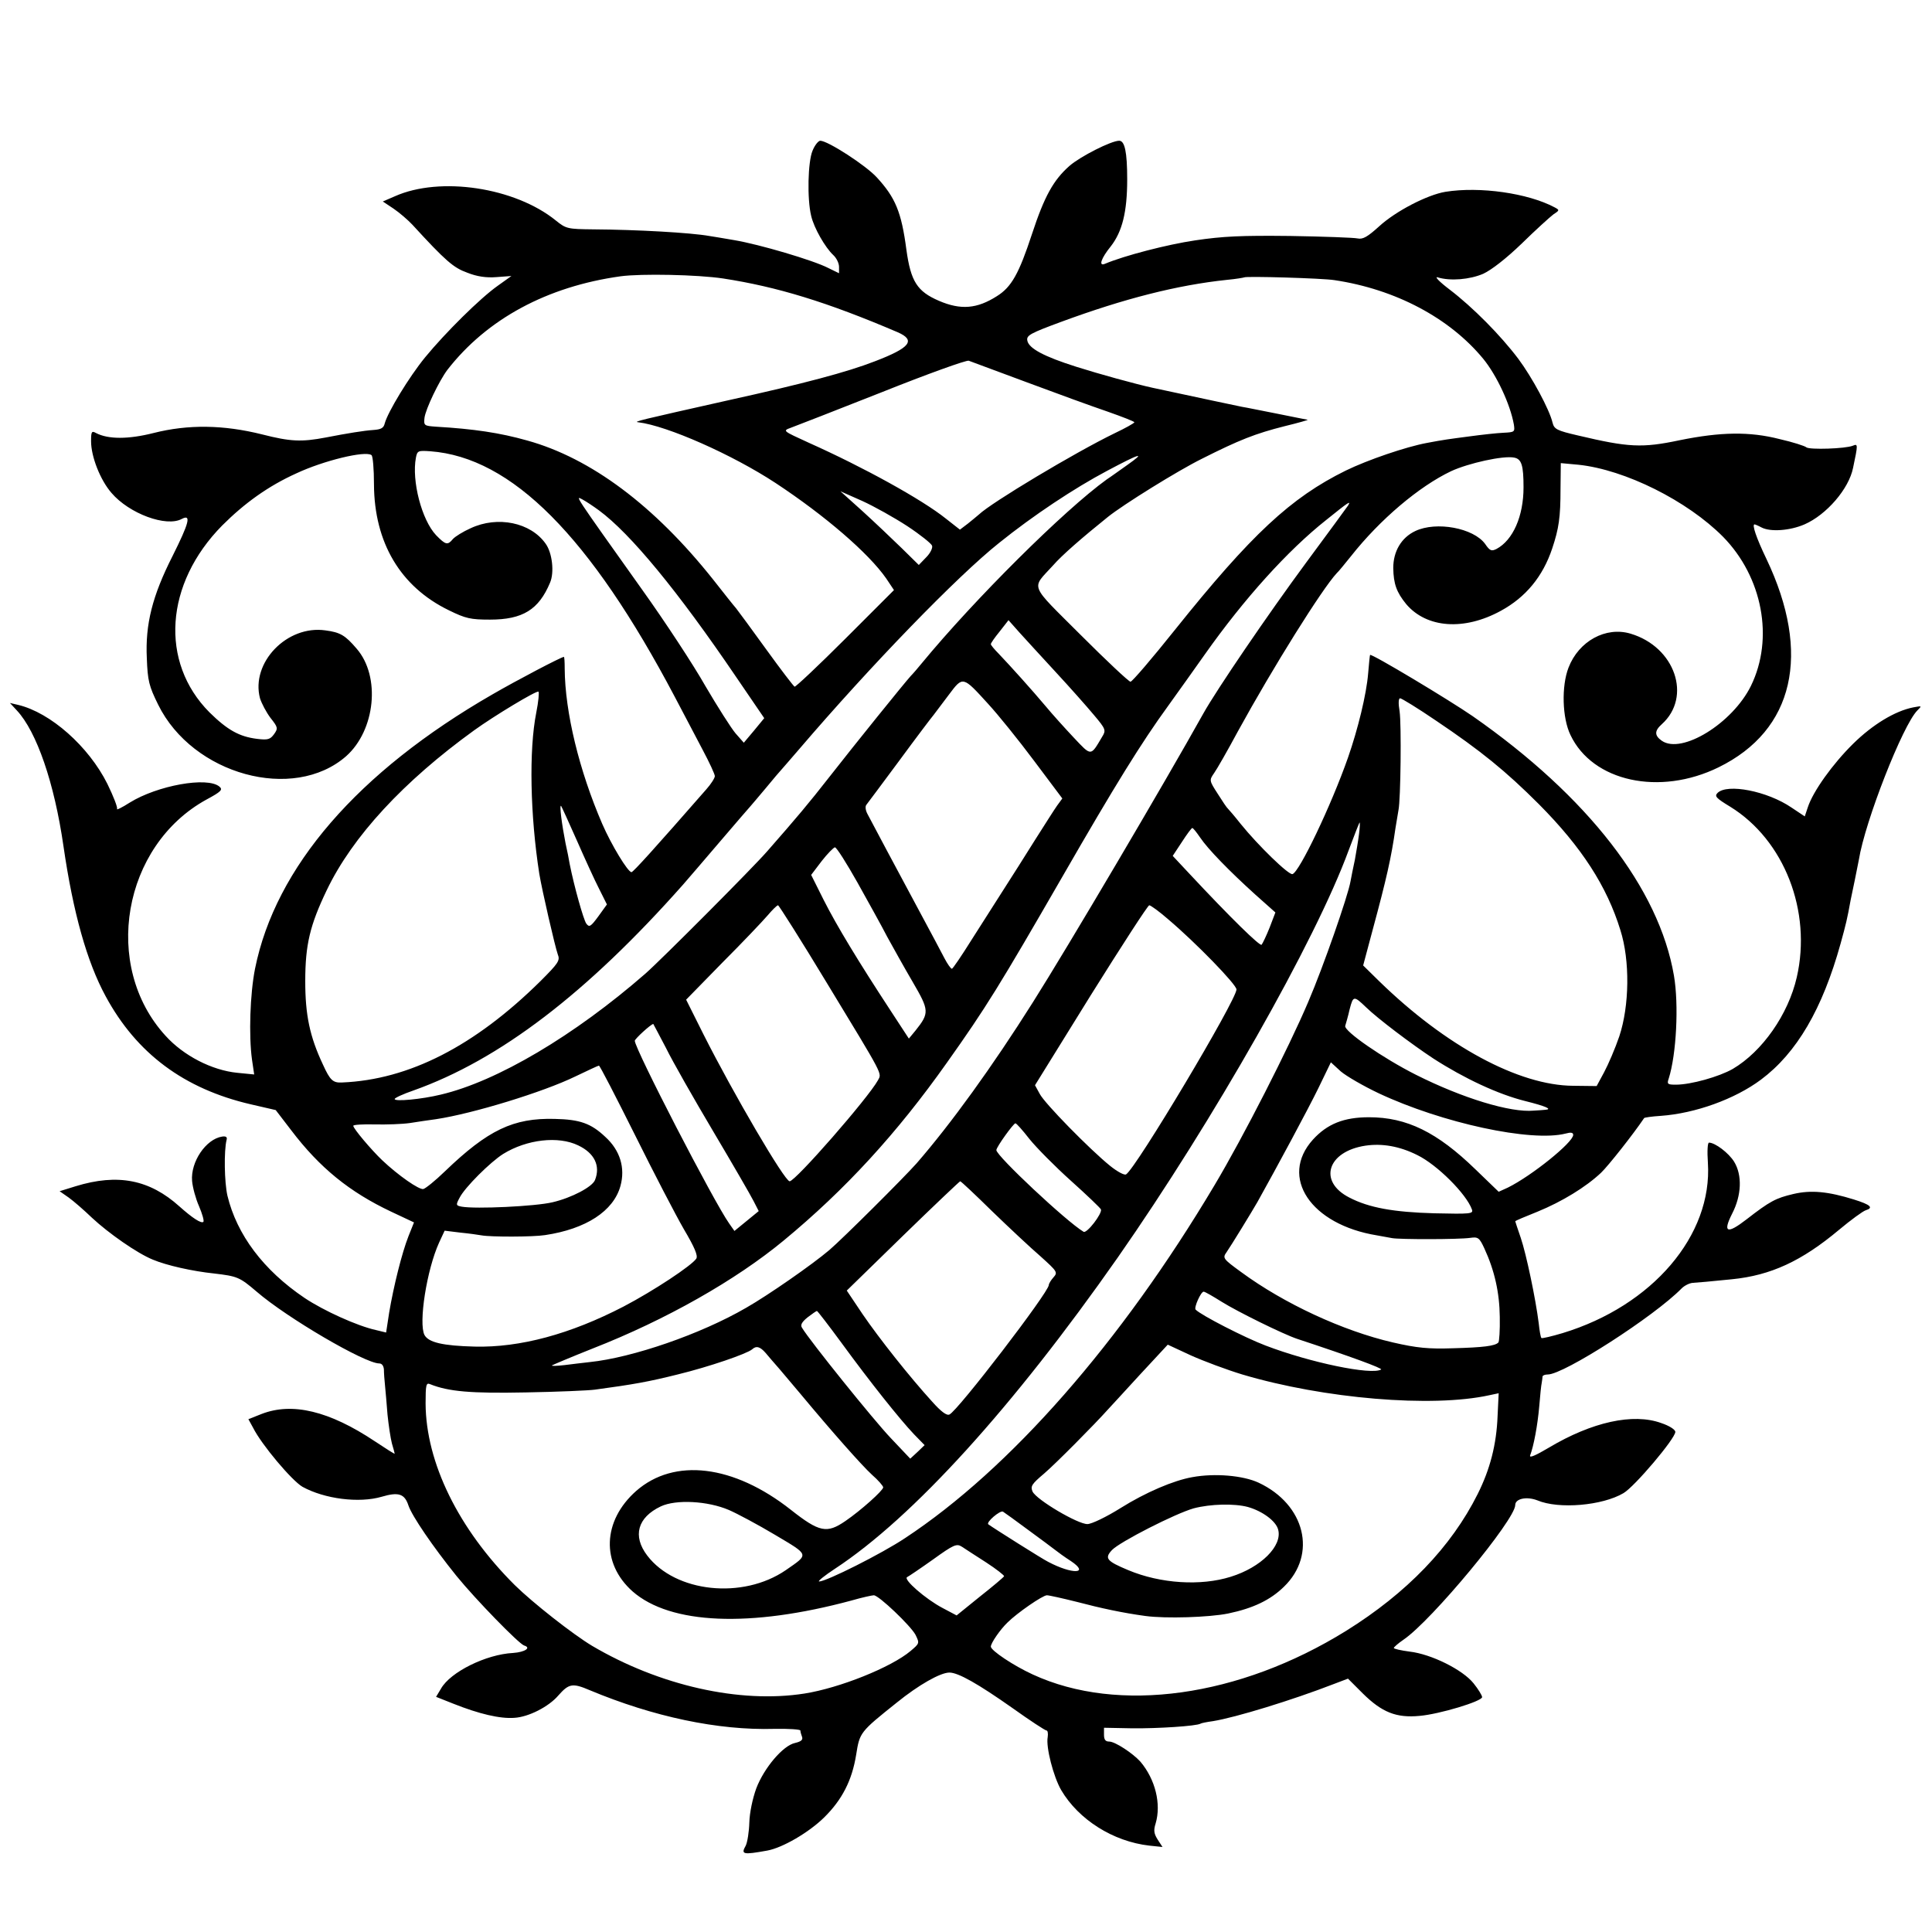 <?xml version="1.0" standalone="no"?>
<!DOCTYPE svg PUBLIC "-//W3C//DTD SVG 20010904//EN"
 "http://www.w3.org/TR/2001/REC-SVG-20010904/DTD/svg10.dtd">
<svg version="1.0" xmlns="http://www.w3.org/2000/svg"
 width="700pt" height="700pt" viewBox="0 0 700 700"
 preserveAspectRatio="xMidYMid meet">
<g transform="translate(0,700) scale(0.1,-0.1)"
fill="#000000" stroke="none">
<path d="M2944 6454 c-17 -40 -20 -175 -5 -236 10 -44 51 -115 80 -142 12 -11
21 -30 21 -43 l0 -23 -39 19 c-54 28 -251 86 -341 101 -41 7 -82 14 -90 15
-67 12 -263 23 -421 24 -92 1 -98 2 -135 32 -148 120 -419 161 -583 88 l-44
-19 39 -26 c22 -15 52 -41 68 -58 121 -132 149 -156 199 -174 35 -14 69 -19
106 -16 l54 4 -49 -35 c-64 -45 -191 -171 -264 -260 -58 -71 -135 -198 -146
-239 -4 -17 -13 -22 -42 -24 -32 -2 -94 -12 -171 -27 -89 -17 -129 -15 -231
11 -140 35 -268 37 -394 5 -91 -23 -164 -23 -208 0 -16 9 -18 5 -18 -30 0 -55
33 -140 74 -187 64 -75 199 -125 255 -94 35 18 26 -15 -34 -135 -73 -144 -99
-247 -93 -370 3 -82 8 -101 41 -168 125 -254 490 -354 681 -187 106 94 126
289 38 390 -41 48 -59 59 -113 66 -139 20 -271 -117 -237 -246 6 -19 23 -51
38 -71 27 -34 28 -38 13 -59 -14 -19 -22 -22 -62 -17 -64 8 -107 32 -172 96
-181 182 -162 466 46 677 81 81 167 143 269 189 98 46 250 83 272 66 5 -3 9
-51 9 -106 1 -211 96 -371 271 -456 61 -30 79 -34 149 -34 119 0 177 36 218
134 16 37 8 108 -16 141 -54 77 -174 102 -272 56 -27 -12 -56 -30 -64 -39 -19
-23 -26 -22 -61 14 -52 55 -89 197 -73 281 5 25 8 26 52 23 295 -22 579 -308
886 -890 32 -60 77 -147 101 -192 24 -45 44 -88 44 -95 0 -7 -14 -29 -31 -48
-188 -215 -265 -300 -271 -300 -13 0 -73 99 -106 175 -83 192 -135 404 -136
563 0 23 -1 42 -3 42 -9 0 -171 -85 -259 -136 -488 -281 -786 -626 -860 -994
-18 -91 -23 -241 -11 -329 l8 -54 -61 6 c-92 9 -195 62 -260 134 -232 253
-156 689 148 856 54 29 60 36 47 47 -44 37 -225 4 -325 -58 -28 -18 -49 -28
-46 -23 3 5 -13 46 -35 91 -68 136 -206 258 -323 286 l-30 7 25 -27 c72 -77
136 -263 169 -492 35 -241 85 -419 153 -544 112 -207 284 -335 525 -391 l91
-21 56 -73 c104 -137 212 -224 362 -295 l83 -39 -20 -50 c-24 -61 -54 -182
-70 -277 l-11 -72 -37 9 c-68 15 -189 70 -258 116 -150 101 -246 230 -280 371
-11 48 -13 162 -3 202 3 10 -2 14 -16 12 -59 -9 -115 -92 -109 -161 2 -23 13
-64 25 -91 12 -28 19 -53 16 -57 -8 -7 -40 14 -87 56 -108 97 -223 120 -376
73 l-58 -18 33 -23 c18 -13 56 -46 84 -73 60 -56 164 -129 221 -152 50 -21
144 -42 221 -50 85 -10 93 -13 155 -66 110 -95 392 -260 444 -260 10 0 16 -9
17 -22 0 -13 2 -39 4 -58 2 -19 6 -67 9 -105 4 -39 11 -86 16 -105 6 -19 10
-36 10 -37 0 -2 -33 19 -72 45 -165 110 -299 142 -410 99 l-48 -19 17 -31 c31
-62 141 -192 179 -214 80 -44 205 -60 287 -36 61 18 83 11 97 -32 13 -38 87
-147 174 -255 71 -87 225 -245 245 -252 27 -8 3 -24 -40 -27 -98 -5 -227 -69
-261 -129 l-18 -30 63 -25 c93 -37 169 -55 221 -51 51 3 124 40 159 81 38 43
51 46 114 19 230 -96 464 -146 669 -140 52 1 94 -2 94 -6 0 -5 3 -15 6 -23 4
-11 -4 -17 -25 -22 -44 -9 -113 -91 -141 -165 -13 -36 -24 -87 -25 -123 -1
-34 -7 -72 -13 -84 -18 -32 -11 -34 78 -18 55 10 150 65 206 120 65 64 101
134 116 227 13 81 13 82 147 189 79 64 158 109 191 109 32 0 104 -41 229 -129
63 -45 118 -81 123 -81 4 0 6 -11 4 -24 -7 -36 21 -144 49 -192 63 -107 188
-186 319 -201 l48 -5 -17 26 c-14 22 -16 34 -8 59 21 71 -1 160 -55 224 -28
31 -92 73 -113 73 -14 0 -19 7 -19 25 l0 25 103 -2 c90 -1 233 8 247 17 3 2
23 6 45 9 81 13 287 76 439 135 l50 19 54 -54 c69 -68 121 -89 205 -81 72 6
227 53 227 68 0 6 -14 29 -31 50 -39 49 -153 106 -232 115 -31 4 -57 10 -57
13 0 3 16 17 35 30 102 69 405 435 405 488 0 23 41 32 80 17 78 -33 236 -19
312 26 40 23 188 198 188 222 0 8 -21 22 -51 32 -102 37 -251 4 -407 -89 -49
-29 -72 -39 -68 -28 13 34 27 109 33 178 3 38 7 77 9 85 1 8 3 18 3 23 1 4 9
7 19 7 58 0 385 210 485 312 10 10 28 19 40 20 28 2 54 4 142 13 141 14 253
66 388 179 43 36 87 68 97 71 29 9 18 20 -43 39 -93 29 -155 35 -219 20 -64
-15 -85 -26 -170 -92 -71 -55 -87 -48 -52 21 34 66 37 139 7 188 -20 32 -69
69 -91 69 -5 0 -7 -30 -4 -73 17 -263 -201 -518 -526 -617 -40 -12 -75 -20
-77 -18 -3 2 -7 26 -10 54 -11 88 -45 250 -65 309 -11 32 -20 59 -20 60 0 2
36 17 81 35 88 36 175 89 230 141 27 26 117 140 156 198 1 2 28 6 60 8 126 9
269 61 363 131 130 97 223 256 289 494 19 69 24 89 36 156 3 15 10 47 15 72 5
25 12 59 15 75 22 138 159 488 212 541 17 17 17 17 -15 11 -66 -13 -147 -62
-218 -132 -74 -73 -145 -172 -164 -230 l-11 -33 -48 32 c-88 60 -233 88 -268
53 -12 -12 -5 -19 46 -50 196 -121 296 -379 241 -618 -31 -135 -125 -269 -232
-332 -49 -28 -151 -57 -206 -57 -30 0 -33 2 -26 22 28 88 37 268 19 373 -54
316 -312 649 -729 940 -84 58 -367 228 -372 222 -1 -1 -4 -31 -7 -67 -6 -75
-37 -202 -73 -305 -61 -174 -176 -414 -201 -422 -13 -5 -125 104 -188 182 -22
28 -43 52 -46 55 -4 3 -20 27 -37 54 -31 48 -31 49 -13 75 10 14 49 82 86 151
129 235 305 516 358 573 7 6 30 35 52 62 105 133 247 253 363 308 63 29 189
57 228 49 27 -5 34 -28 34 -108 0 -104 -38 -191 -98 -223 -18 -9 -24 -7 -41
18 -42 58 -177 83 -253 47 -51 -24 -80 -74 -80 -134 1 -58 12 -88 47 -131 74
-87 210 -97 343 -24 90 49 152 124 186 226 24 72 30 112 30 216 l1 93 65 -6
c168 -18 393 -130 523 -261 143 -146 185 -368 101 -540 -67 -136 -251 -249
-323 -199 -27 19 -27 36 0 60 110 99 48 280 -113 328 -90 27 -188 -27 -225
-123 -26 -67 -23 -182 7 -244 80 -169 323 -222 537 -117 273 134 337 411 173
755 -37 77 -53 125 -43 125 2 0 14 -5 25 -11 32 -17 103 -12 156 11 80 35 161
129 176 205 18 85 18 88 -1 80 -27 -11 -156 -15 -168 -6 -5 5 -49 19 -97 30
-109 28 -214 26 -362 -4 -137 -29 -186 -26 -368 17 -78 18 -87 23 -93 47 -11
47 -74 164 -124 231 -64 85 -165 187 -249 251 -37 28 -56 48 -43 44 46 -14
116 -8 165 13 30 14 83 55 140 110 50 49 102 96 114 105 23 15 23 16 4 26 -96
51 -270 76 -395 56 -66 -11 -180 -70 -240 -125 -42 -38 -59 -48 -78 -44 -13 3
-123 7 -244 9 -178 2 -244 -1 -345 -16 -101 -15 -256 -55 -327 -85 -24 -10
-13 21 22 64 41 53 59 124 59 242 0 100 -9 140 -29 140 -29 0 -141 -57 -180
-91 -58 -51 -91 -110 -136 -247 -47 -143 -74 -192 -127 -225 -72 -46 -131 -51
-210 -17 -79 34 -102 70 -118 185 -18 137 -40 189 -107 262 -40 44 -178 133
-205 133 -7 0 -20 -16 -28 -36z m-324 -463 c195 -30 376 -85 633 -195 66 -29
45 -56 -83 -105 -100 -39 -258 -81 -530 -141 -325 -73 -347 -78 -327 -80 105
-13 340 -117 497 -220 179 -118 337 -254 401 -346 l28 -42 -176 -176 c-97 -97
-180 -175 -184 -174 -4 2 -50 62 -102 134 -52 72 -102 140 -110 150 -9 10 -46
57 -83 104 -213 268 -443 440 -674 504 -99 28 -194 42 -330 50 -43 3 -45 4
-42 32 4 32 53 134 83 174 143 184 361 302 628 339 75 10 278 6 371 -8z m2215
-6 c221 -33 417 -137 539 -285 49 -60 98 -165 111 -238 4 -27 3 -28 -38 -30
-23 -1 -78 -7 -122 -13 -76 -10 -93 -12 -156 -24 -75 -14 -213 -61 -293 -100
-199 -98 -342 -231 -619 -577 -83 -104 -155 -188 -161 -188 -6 0 -87 76 -180
169 -190 190 -180 165 -101 252 33 38 107 102 199 176 56 45 254 168 341 211
135 68 193 91 300 118 50 12 87 23 83 23 -3 1 -53 10 -110 22 -57 11 -114 23
-128 25 -20 4 -152 32 -324 69 -60 13 -194 50 -276 76 -117 37 -174 67 -178
96 -3 18 12 26 123 67 228 84 420 133 600 152 33 3 61 8 63 9 6 5 284 -3 327
-10z m-1115 -370 c107 -40 239 -88 292 -106 54 -19 98 -36 98 -39 0 -3 -32
-21 -72 -40 -144 -70 -446 -251 -491 -294 -7 -6 -25 -21 -40 -33 l-29 -22 -51
40 c-86 69 -298 186 -497 275 -94 43 -95 43 -65 54 17 6 165 64 330 129 165
66 307 117 315 114 8 -3 103 -38 210 -78z m364 -300 c-27 -19 -60 -43 -74 -52
-154 -111 -479 -434 -671 -667 -13 -16 -31 -37 -39 -45 -22 -24 -202 -247
-295 -366 -75 -96 -118 -147 -225 -269 -50 -58 -386 -395 -442 -444 -257 -224
-537 -390 -741 -438 -70 -17 -167 -26 -167 -16 0 4 30 18 68 31 312 111 628
352 977 746 15 17 74 86 133 155 59 69 109 127 112 130 3 3 27 32 55 65 27 33
52 62 55 65 3 3 32 37 65 75 260 304 574 628 725 748 123 99 272 198 391 261
120 64 144 71 73 21z m-797 -221 c47 -31 87 -63 90 -71 3 -8 -6 -27 -21 -42
l-27 -28 -62 61 c-34 33 -98 94 -142 134 l-80 72 79 -35 c44 -20 117 -61 163
-91z m-1117 57 c114 -84 285 -291 498 -605 l101 -148 -37 -45 -37 -44 -30 34
c-16 19 -65 96 -109 171 -43 76 -146 233 -229 349 -254 357 -243 341 -216 327
13 -7 40 -25 59 -39z m2714 17 c-4 -6 -72 -99 -152 -207 -138 -187 -324 -460
-372 -546 -140 -251 -492 -848 -618 -1047 -147 -233 -296 -439 -421 -583 -48
-54 -267 -272 -316 -314 -61 -52 -222 -164 -301 -209 -165 -96 -413 -181 -567
-197 -23 -3 -64 -7 -92 -11 -27 -3 -48 -4 -45 -1 3 2 69 30 147 61 266 104
519 248 692 391 224 185 411 389 592 645 142 200 190 278 419 675 190 330 286
485 382 617 37 51 97 136 134 188 142 201 300 376 439 486 82 66 91 72 79 52z
m-1059 -603 c51 -55 113 -125 138 -155 44 -52 45 -56 30 -80 -42 -71 -38 -71
-103 -2 -32 34 -78 85 -102 114 -47 56 -127 145 -170 190 -16 16 -28 31 -28
34 0 4 14 24 32 46 l32 41 39 -44 c22 -24 81 -89 132 -144z m-245 -115 c36
-39 111 -132 167 -207 l102 -136 -19 -26 c-10 -14 -46 -71 -81 -126 -34 -55
-86 -136 -114 -180 -28 -44 -80 -126 -116 -182 -35 -56 -67 -103 -70 -103 -4
0 -16 17 -27 38 -10 20 -51 96 -89 167 -88 164 -173 323 -189 354 -8 14 -10
29 -5 35 5 6 59 79 120 161 61 83 117 157 124 165 7 9 31 41 55 73 51 68 50
68 142 -33z m-1637 -32 c-27 -136 -22 -372 11 -584 10 -60 57 -264 67 -292 9
-22 2 -32 -63 -97 -238 -235 -476 -357 -718 -367 -34 -2 -44 8 -70 65 -48 102
-64 180 -64 302 0 132 17 203 78 330 93 194 278 394 534 579 72 52 226 145
233 140 3 -2 0 -36 -8 -76z m3260 -29 c162 -109 252 -182 373 -303 155 -156
246 -297 295 -456 35 -110 33 -274 -4 -385 -15 -44 -40 -102 -55 -130 l-27
-50 -85 1 c-197 1 -462 144 -703 379 l-58 57 35 131 c49 181 67 260 82 366 4
25 9 55 11 66 8 38 11 310 4 358 -5 29 -4 47 2 47 5 0 64 -36 130 -81z m-3113
-434 c29 -66 65 -145 81 -176 l28 -56 -31 -43 c-28 -38 -33 -41 -44 -26 -10
15 -43 131 -60 216 -2 14 -9 48 -15 75 -13 66 -23 141 -16 135 2 -3 28 -59 57
-125z m2834 23 c-3 -24 -10 -65 -15 -93 -6 -27 -13 -63 -16 -79 -9 -52 -98
-308 -153 -436 -70 -165 -236 -491 -340 -665 -338 -568 -740 -1027 -1121
-1278 -84 -56 -285 -157 -311 -157 -7 0 19 21 57 46 282 185 645 585 1025
1128 347 497 716 1147 836 1474 21 56 39 102 40 102 2 0 1 -19 -2 -42z m-576
-12 c28 -42 106 -122 200 -207 l73 -65 -21 -55 c-12 -30 -25 -57 -29 -62 -6
-6 -109 94 -264 260 l-58 62 33 50 c18 28 35 51 38 51 3 0 15 -15 28 -34z
m-1241 -164 c39 -70 88 -158 108 -197 21 -38 62 -112 92 -163 60 -103 61 -112
10 -176 l-24 -29 -68 104 c-114 174 -193 304 -241 399 l-45 90 38 50 c21 27
43 49 48 50 6 0 42 -57 82 -128z m-112 -362 c210 -346 200 -327 186 -354 -36
-65 -299 -366 -320 -366 -18 0 -203 316 -312 532 l-63 126 131 134 c73 73 146
150 164 171 17 20 34 37 38 37 3 0 83 -126 176 -280z m1239 228 c98 -83 246
-235 246 -253 0 -38 -364 -648 -400 -670 -6 -4 -32 10 -58 31 -73 59 -238 227
-255 261 l-17 31 202 326 c112 179 207 326 212 326 5 0 37 -23 70 -52z m716
-318 c41 -40 164 -133 243 -185 113 -73 236 -130 332 -154 76 -19 101 -30 74
-32 -8 -1 -26 -2 -42 -3 -84 -8 -258 45 -427 130 -119 60 -261 158 -256 177 2
7 10 33 16 60 13 50 15 50 60 7z m-2537 -147 c24 -49 101 -184 171 -302 70
-118 136 -232 146 -252 l19 -37 -44 -36 -44 -36 -19 27 c-56 79 -342 633 -342
662 0 7 58 60 67 61 0 0 21 -39 46 -87z m2582 -164 c230 -108 553 -178 678
-146 18 5 27 4 27 -5 0 -27 -150 -148 -237 -191 l-33 -15 -84 81 c-139 135
-249 189 -386 189 -91 0 -151 -24 -203 -81 -123 -136 -8 -308 232 -347 18 -3
43 -8 55 -10 27 -5 241 -5 283 1 28 4 33 1 51 -38 37 -80 55 -160 56 -249 1
-47 -2 -89 -5 -92 -12 -13 -56 -18 -164 -21 -89 -3 -131 1 -218 21 -182 42
-395 141 -550 255 -66 48 -68 51 -53 72 16 23 92 147 112 182 72 129 185 339
221 413 l45 93 36 -33 c20 -17 82 -53 137 -79z m-2695 -150 c69 -139 149 -293
178 -343 39 -66 51 -95 45 -106 -16 -25 -155 -117 -264 -174 -193 -100 -375
-149 -539 -145 -116 3 -167 15 -182 42 -22 43 8 236 53 335 l20 43 57 -7 c31
-3 66 -8 77 -10 32 -6 186 -6 230 1 148 22 248 87 273 178 18 65 -1 129 -55
178 -52 49 -92 63 -183 65 -150 4 -242 -40 -398 -190 -35 -34 -70 -62 -78 -64
-15 -4 -92 50 -149 104 -39 37 -105 115 -105 125 0 4 35 6 77 5 43 -1 100 1
128 5 27 4 70 11 95 14 133 20 388 98 505 155 44 21 82 39 85 39 3 1 61 -112
130 -250z m1430 -16 c25 -31 92 -99 150 -151 58 -52 107 -99 109 -104 5 -15
-51 -88 -63 -81 -62 37 -316 275 -316 296 0 11 62 97 69 97 4 0 26 -25 51 -57z
m-1635 -23 c59 -28 81 -74 61 -125 -9 -25 -85 -65 -154 -81 -62 -15 -279 -25
-329 -16 -21 4 -22 6 -8 32 19 38 112 130 158 159 86 53 200 66 272 31z m3040
-35 c72 -35 178 -141 198 -197 6 -16 -5 -17 -136 -14 -147 4 -237 20 -308 57
-114 58 -80 167 58 188 61 9 124 -2 188 -34z m-1541 -203 c61 -59 140 -133
176 -164 61 -55 63 -58 47 -76 -9 -10 -17 -23 -17 -28 -1 -27 -330 -456 -360
-469 -10 -5 -31 11 -63 47 -81 89 -192 229 -252 317 l-57 85 203 198 c112 109
206 198 208 198 3 0 55 -49 115 -108z m833 -329 c56 -35 222 -117 273 -134
194 -64 311 -107 304 -111 -35 -21 -257 25 -419 87 -74 28 -234 110 -253 130
-7 7 19 65 29 65 5 0 34 -17 66 -37z m-1377 -150 c103 -141 209 -274 261 -329
l39 -40 -26 -25 -26 -24 -71 75 c-61 64 -293 352 -321 399 -7 10 -1 21 20 38
16 12 31 23 34 23 3 -1 43 -53 90 -117z m1451 -113 c296 -88 688 -121 896 -75
l33 7 -4 -83 c-4 -103 -27 -192 -72 -282 -96 -192 -257 -359 -477 -496 -387
-240 -825 -301 -1135 -158 -70 32 -152 87 -152 101 0 13 34 62 60 87 35 35
128 99 143 99 8 0 57 -11 109 -24 87 -23 167 -40 248 -51 74 -10 231 -5 300 9
91 19 153 49 202 97 121 117 77 298 -92 377 -56 26 -158 35 -240 20 -68 -12
-169 -55 -260 -112 -51 -32 -105 -58 -120 -58 -34 -1 -185 88 -199 118 -8 19
-3 27 42 65 41 35 182 177 232 233 6 6 56 61 113 123 l103 111 84 -39 c47 -21
130 -52 186 -69z m-1727 78 c11 -13 33 -39 50 -58 17 -20 51 -60 76 -90 114
-137 222 -259 259 -293 23 -20 41 -41 41 -46 0 -11 -80 -83 -137 -122 -67 -46
-94 -41 -198 41 -207 163 -422 189 -560 68 -122 -108 -128 -262 -13 -364 137
-120 426 -132 793 -33 38 11 75 19 81 19 18 0 133 -110 151 -143 15 -31 15
-31 -18 -59 -70 -59 -257 -134 -384 -154 -235 -37 -526 29 -770 173 -70 42
-215 156 -280 220 -204 203 -322 444 -323 658 0 67 2 76 16 70 67 -27 148 -34
347 -30 116 2 228 7 250 10 141 19 196 29 300 55 115 28 251 75 270 91 15 14
29 10 49 -13z m-133 -569 c30 -13 105 -53 167 -90 126 -75 124 -69 39 -128
-156 -107 -400 -81 -502 53 -54 71 -35 138 49 178 55 26 170 20 247 -13z
m1880 11 c53 -15 102 -51 110 -82 16 -59 -62 -137 -172 -171 -108 -34 -254
-25 -371 24 -79 33 -87 43 -59 73 29 30 229 132 296 151 61 16 147 18 196 5z
m-796 -83 c44 -32 88 -65 97 -72 10 -8 36 -27 58 -41 70 -47 5 -49 -82 -3 -19
9 -201 124 -217 136 -10 7 43 52 53 46 6 -4 47 -33 91 -66z m-152 -118 c37
-24 66 -47 65 -50 -2 -4 -41 -37 -88 -74 l-84 -68 -51 27 c-61 32 -145 105
-128 112 6 3 49 32 94 64 75 54 85 58 104 46 11 -7 50 -33 88 -57z"/>
</g>
</svg>
